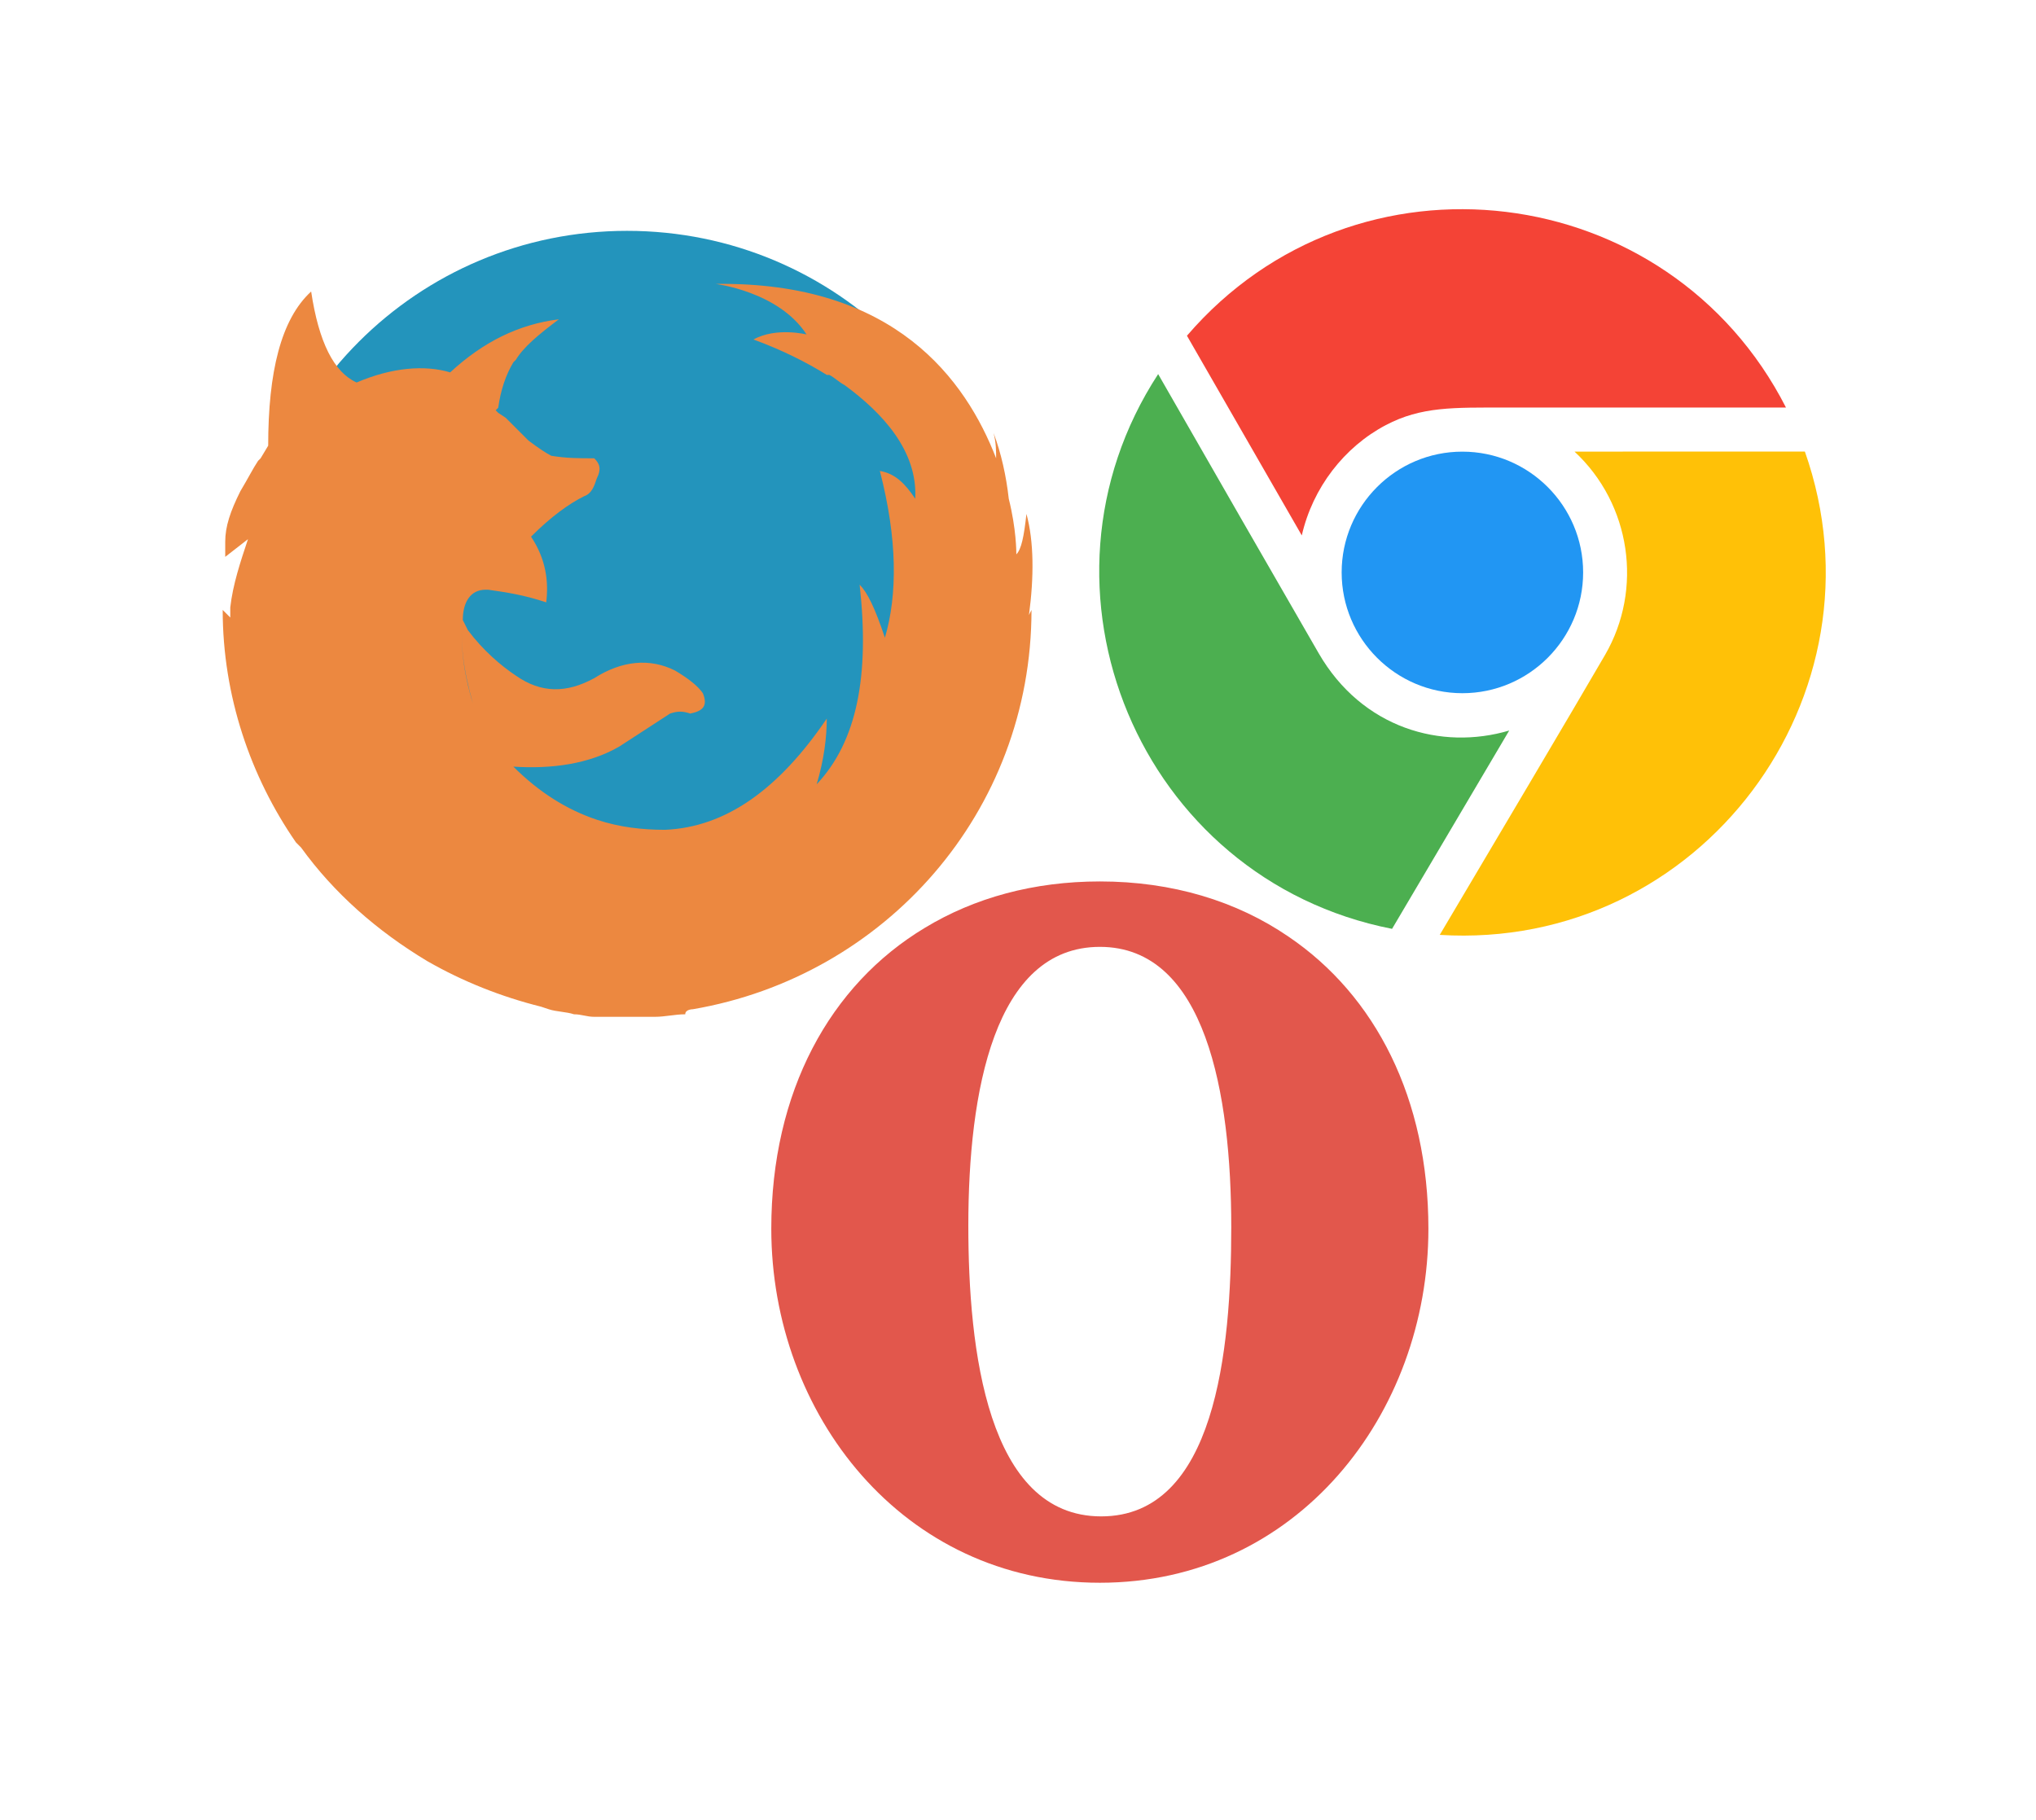 <?xml version="1.0" encoding="UTF-8" standalone="no"?>
<svg
   xmlns:dc="http://purl.org/dc/elements/1.1/"
   xmlns:cc="http://creativecommons.org/ns#"
   xmlns:rdf="http://www.w3.org/1999/02/22-rdf-syntax-ns#"
   xmlns:svg="http://www.w3.org/2000/svg"
   xmlns="http://www.w3.org/2000/svg"
   xmlns:sodipodi="http://sodipodi.sourceforge.net/DTD/sodipodi-0.dtd"
   xmlns:inkscape="http://www.inkscape.org/namespaces/inkscape"
   width="66px"
   height="59px"
   viewBox="0 0 66 59"
   version="1.1"
   id="svg37"
   sodipodi:docname="book.svg"
   inkscape:version="0.92.1 r15371">
  <sodipodi:namedview
     pagecolor="#ffffff"
     bordercolor="#666666"
     borderopacity="1"
     objecttolerance="10"
     gridtolerance="10"
     guidetolerance="10"
     inkscape:pageopacity="0"
     inkscape:pageshadow="2"
     inkscape:window-width="1920"
     inkscape:window-height="1009"
     id="namedview39"
     showgrid="false"
     inkscape:zoom="8"
     inkscape:cx="25.880977"
     inkscape:cy="38.372953"
     inkscape:window-x="1600"
     inkscape:window-y="24"
     inkscape:window-maximized="1"
     inkscape:current-layer="svg37" />
  <!-- Generator: Sketch 47.1 (45422) - http://www.bohemiancoding.com/sketch -->
  <title
     id="title2">book</title>
  <desc
     id="desc4">Created with Sketch.</desc>
  <defs
     id="defs9">
    <circle
       id="path-1"
       cx="62"
       cy="3"
       r="3" />
    <circle
       id="path-2"
       cx="33"
       cy="54"
       r="3" />
    <circle
       id="path-3"
       cx="3.5"
       cy="3"
       r="3" />
  </defs>
  <g
     id="g107"
     transform="matrix(0.09,0,0,0.09,7.219,7.099)">
    <g
       id="g49">
      <g
         id="g47">
        <path
           id="path43"
           d="m 145.66,4.277 c 75.561,0 136.556,60.995 136.556,136.556 0,75.561 -60.996,136.556 -136.556,136.556 C 70.1,277.389 9.104,216.394 9.104,140.833 9.104,65.272 70.099,4.277 145.66,4.277 Z"
           style="fill:#2394bc"
           inkscape:connector-curvature="0" />
        <path
           id="path45"
           d="m 169.329,284.671 c 69.188,-11.835 121.99,-71.009 121.99,-143.839 l -0.91,1.821 c 1.821,-13.656 1.821,-26.401 -0.91,-36.415 -0.91,8.193 -1.821,12.745 -3.642,14.566 0,-0.91 0,-9.104 -2.731,-20.028 -0.91,-8.193 -2.731,-16.387 -5.462,-23.67 0.91,3.641 0.91,6.373 0.91,9.104 C 267.65,57.988 242.159,22.484 177.523,23.394 c 0,0 22.759,2.731 32.773,18.207 0,0 -10.924,-2.731 -19.118,1.821 10.014,3.641 19.118,8.193 26.401,12.745 h 0.91 c 1.821,0.91 3.641,2.731 5.462,3.641 13.656,10.014 26.401,23.67 25.49,40.967 -3.641,-5.462 -7.283,-9.104 -12.745,-10.014 6.373,24.58 6.373,44.608 1.821,60.085 -3.641,-10.924 -6.373,-16.387 -9.104,-19.118 3.641,32.773 -0.91,56.443 -15.476,71.919 2.731,-9.104 3.641,-17.297 3.641,-23.67 -17.297,25.49 -36.415,39.146 -58.264,40.056 -8.193,0 -16.387,-0.91 -24.58,-3.641 -10.924,-3.641 -20.939,-10.014 -30.042,-19.118 13.656,0.91 27.311,-0.91 38.236,-7.283 l 18.207,-11.835 v 0 c 2.731,-0.91 4.552,-0.91 7.283,0 4.552,-0.91 6.373,-2.731 4.552,-7.283 -1.821,-2.731 -5.462,-5.462 -10.014,-8.193 -9.104,-4.552 -19.118,-3.641 -29.132,2.731 -10.014,5.462 -19.118,5.462 -28.222,-0.91 -5.462,-3.641 -11.835,-9.104 -17.297,-16.387 l -1.821,-3.641 c -0.91,8.193 0,17.297 3.641,30.042 v 0 0 C 86.484,162.68 85.573,152.666 86.484,144.473 v 0 c 0,-6.373 2.731,-10.924 8.193,-10.924 h -1.821 2.731 c 6.373,0.91 12.745,1.821 20.939,4.552 0.91,-7.283 0,-15.476 -5.462,-23.67 v 0 c 7.283,-7.283 13.656,-11.835 19.118,-14.566 2.731,-0.91 3.641,-3.641 4.552,-6.373 v 0 0 0 c 1.821,-3.641 0.91,-5.462 -0.91,-7.283 -5.462,0 -10.014,0 -15.476,-0.91 v 0 c -1.821,-0.91 -4.552,-2.731 -8.193,-5.462 l -8.193,-8.193 -2.731,-1.821 v 0 0 0 l -0.91,-0.91 0.91,-0.91 c 0.91,-6.373 2.731,-11.835 5.462,-16.387 l 0.91,-0.91 c 2.731,-4.552 8.193,-9.104 15.476,-14.566 -14.566,1.821 -27.311,8.193 -39.146,19.118 -9.104,-2.731 -20.939,-1.821 -33.684,3.641 l -1.821,0.91 v 0 l 1.821,-0.91 v 0 C 40.056,55.258 34.593,44.333 31.862,26.126 20.939,36.14 16.387,55.258 16.387,81.659 l -2.731,4.552 -0.91,0.91 v 0 0 0 c -1.821,2.731 -3.641,6.373 -6.373,10.924 -3.641,7.283 -5.462,12.745 -5.462,18.207 v 0 0 1.821 0 c 0,0.91 0,2.731 0,3.641 l 8.193,-6.373 c -2.731,8.193 -5.462,16.387 -6.373,24.58 v 3.641 L 0,140.833 c 0,30.953 10.014,60.085 26.401,83.754 l 0.91,0.91 0.91,0.91 c 11.835,16.387 27.311,30.042 45.519,40.967 12.745,7.283 26.401,12.745 40.967,16.387 l 2.731,0.91 c 2.731,0.91 6.373,0.91 9.104,1.821 2.731,0 4.552,0.91 7.283,0.91 h 2.731 4.552 4.552 3.641 6.373 c 3.641,0 7.283,-0.91 10.924,-0.91 0,-1.821 2.731,-1.821 2.731,-1.821 z m 91.948,-177.522 v 0.91 z"
           style="fill:#ec8840"
           inkscape:connector-curvature="0" />
      </g>
    </g>
    <g
       id="g51" />
    <g
       id="g53" />
    <g
       id="g55" />
    <g
       id="g57" />
    <g
       id="g59" />
    <g
       id="g61" />
    <g
       id="g63" />
    <g
       id="g65" />
    <g
       id="g67" />
    <g
       id="g69" />
    <g
       id="g71" />
    <g
       id="g73" />
    <g
       id="g75" />
    <g
       id="g77" />
    <g
       id="g79" />
  </g>
  <g
     id="g173"
     transform="matrix(0.046,0,0,0.046,35.633,6.781)">
    <path
       id="path109"
       d="m 61.818,89.204 c 119.008,-138.496 339.68,-111.168 422.144,50.624 -58.08,0.032 -148.992,-0.032 -198.24,0 -35.712,0 -58.784,-0.8 -83.744,12.352 -29.344,15.456 -51.52,44.096 -59.232,77.76 z"
       style="fill:#f44336"
       inkscape:connector-curvature="0" />
    <path
       id="path111"
       d="m 170.842,256.02 c 0,46.944 38.176,85.12 85.088,85.12 46.912,0 85.088,-38.176 85.088,-85.12 0,-46.944 -38.176,-85.12 -85.088,-85.12 -46.944,-0.032 -85.088,38.176 -85.088,85.12 z"
       style="fill:#2196f3"
       inkscape:connector-curvature="0" />
    <path
       id="path113"
       d="M 288.922,367.444 C 241.178,381.62 185.274,365.908 154.682,313.044 131.322,272.724 69.562,165.172 41.53,116.244 -56.774,266.9 27.93,472.18 206.362,507.22 Z"
       style="fill:#4caf50"
       inkscape:connector-curvature="0" />
    <path
       id="path115"
       d="m 334.938,170.868 c 39.776,36.992 48.448,96.896 21.504,143.328 -20.288,35.008 -85.088,144.352 -116.48,197.28 183.84,11.328 317.856,-168.832 257.312,-340.64 z"
       style="fill:#ffc107"
       inkscape:connector-curvature="0" />
    <g
       id="g117" />
    <g
       id="g119" />
    <g
       id="g121" />
    <g
       id="g123" />
    <g
       id="g125" />
    <g
       id="g127" />
    <g
       id="g129" />
    <g
       id="g131" />
    <g
       id="g133" />
    <g
       id="g135" />
    <g
       id="g137" />
    <g
       id="g139" />
    <g
       id="g141" />
    <g
       id="g143" />
    <g
       id="g145" />
  </g>
  <g
     id="g233"
     transform="matrix(0.078,0,0,0.078,24.285,28.576)">
    <g
       id="g177">
      <path
         id="path175"
         d="M 224.138,22.932 C 202.571,8.166 175.879,0 145.782,0 118.252,0 93.581,6.81 73.052,19.263 33.534,42.997 9.199,87.423 9.199,144.349 c 0,76.999 54.613,147.143 136.556,147.143 81.933,0 136.538,-70.126 136.538,-147.143 C 282.284,90.227 260.289,47.403 224.138,22.932 Z m -78.365,4.261 c 43.953,0 54.586,61.068 54.586,116.537 0,51.4 -6.664,120.178 -54.058,120.178 -47.394,0 -55.214,-69.452 -55.214,-120.843 0.009,-55.469 10.724,-115.872 54.686,-115.872 z"
         style="fill:#e2574c"
         inkscape:connector-curvature="0" />
    </g>
    <g
       id="g179" />
    <g
       id="g181" />
    <g
       id="g183" />
    <g
       id="g185" />
    <g
       id="g187" />
    <g
       id="g189" />
    <g
       id="g191" />
    <g
       id="g193" />
    <g
       id="g195" />
    <g
       id="g197" />
    <g
       id="g199" />
    <g
       id="g201" />
    <g
       id="g203" />
    <g
       id="g205" />
    <g
       id="g207" />
  </g>
</svg>
